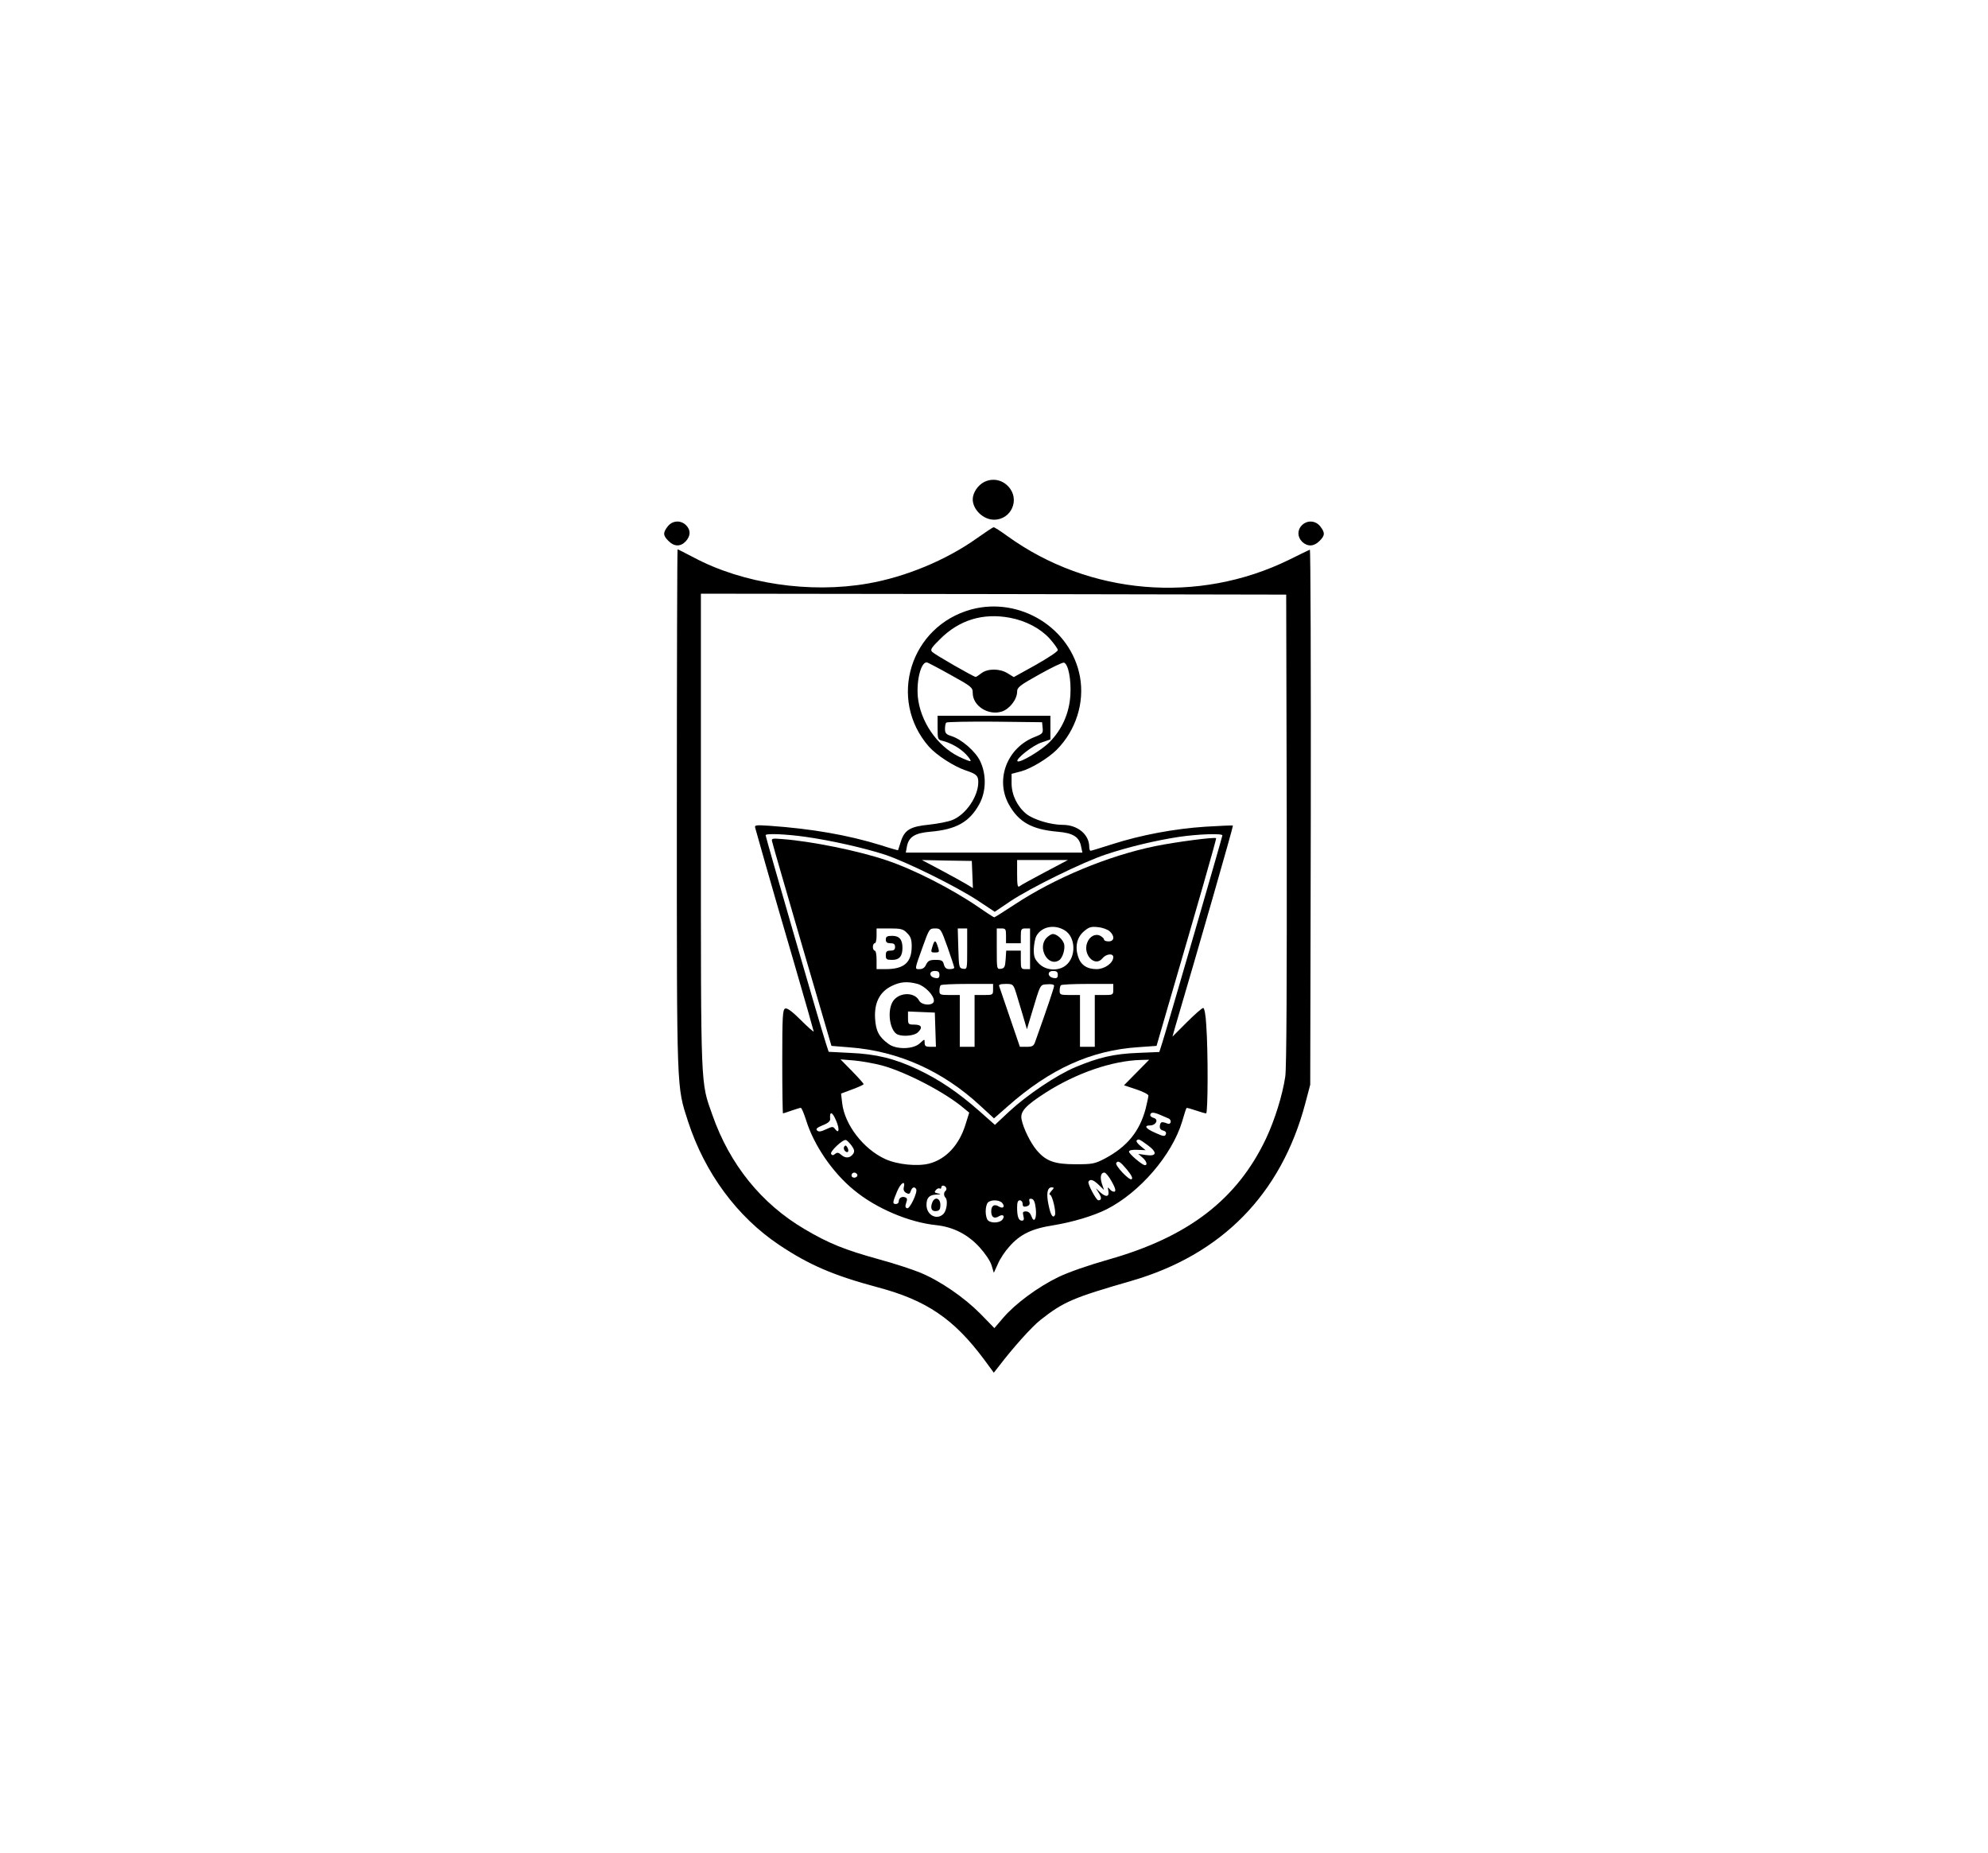 <?xml version="1.0" standalone="no"?>
<!DOCTYPE svg PUBLIC "-//W3C//DTD SVG 20010904//EN"
 "http://www.w3.org/TR/2001/REC-SVG-20010904/DTD/svg10.dtd">
<svg version="1.0" xmlns="http://www.w3.org/2000/svg"
 width="1075pt" height="1002pt" viewBox="0 0 1075 1002"
 preserveAspectRatio="xMidYMid meet">

<g transform="translate(0,1002) scale(0.1,-0.1)"
fill="#000000" stroke="none">
<path d="M5322 7414 c-35 -18 -62 -59 -62 -94 0 -55 57 -110 115 -110 94 0
142 110 78 179 -35 38 -86 47 -131 25z"/>
<path d="M3611 7174 c-27 -34 -26 -50 4 -79 30 -31 65 -32 93 -2 27 29 28 61
2 87 -29 29 -74 26 -99 -6z"/>
<path d="M7040 7180 c-26 -26 -25 -64 2 -90 29 -27 64 -25 93 5 30 29 31 45 4
79 -25 32 -70 35 -99 6z"/>
<path d="M5280 7108 c-163 -116 -384 -208 -587 -243 -314 -55 -676 -1 -942
141 -46 24 -85 44 -87 44 -2 0 -4 -634 -4 -1408 0 -1549 -2 -1491 61 -1687 91
-278 265 -514 492 -666 163 -109 294 -165 532 -229 264 -70 412 -170 576 -390
l53 -72 26 33 c76 100 178 214 226 252 126 99 175 120 494 212 488 142 808
469 938 958 l27 102 3 1448 c1 797 -1 1447 -5 1445 -5 -2 -55 -26 -113 -55
-491 -240 -1079 -191 -1522 128 -37 27 -71 49 -75 48 -5 0 -46 -28 -93 -61z
m1678 -1573 c1 -813 -1 -1294 -8 -1336 -15 -101 -57 -235 -104 -335 -156 -329
-420 -532 -851 -654 -109 -31 -216 -68 -272 -95 -111 -54 -233 -144 -298 -220
l-48 -56 -75 77 c-87 88 -217 178 -326 223 -41 17 -142 50 -223 72 -184 51
-270 85 -402 163 -233 137 -405 349 -499 618 -64 181 -62 122 -62 1534 l0
1284 1583 -2 1582 -3 3 -1270z"/>
<path d="M5253 6725 c-331 -90 -454 -486 -230 -742 42 -47 135 -107 200 -129
57 -19 67 -28 67 -63 0 -77 -67 -176 -141 -205 -22 -9 -79 -20 -126 -25 -102
-10 -132 -29 -152 -92 -8 -24 -14 -45 -15 -46 -1 -1 -44 11 -96 28 -175 54
-370 88 -598 104 -77 5 -83 4 -78 -12 3 -10 28 -99 56 -198 28 -99 98 -341
156 -538 57 -196 104 -361 104 -364 0 -4 -31 23 -69 61 -47 47 -74 67 -85 63
-14 -6 -16 -40 -16 -287 0 -154 2 -280 4 -280 2 0 23 7 46 15 23 8 46 15 50
15 5 0 17 -30 29 -67 42 -135 142 -282 258 -377 119 -99 298 -175 444 -190 94
-10 172 -50 236 -120 30 -33 58 -74 65 -98 l12 -40 22 48 c11 27 39 69 62 94
58 66 121 97 238 115 104 17 217 51 287 86 180 91 354 293 409 474 11 39 22
72 24 74 2 2 24 -4 50 -13 26 -9 51 -16 56 -16 10 0 11 333 1 473 -3 58 -10
97 -17 97 -6 0 -46 -35 -88 -77 l-78 -78 14 50 c118 399 316 1089 313 1091 -1
2 -69 -1 -150 -6 -166 -11 -345 -44 -504 -95 -60 -19 -111 -35 -115 -35 -5 0
-8 9 -8 21 0 67 -63 119 -143 119 -65 0 -158 28 -197 59 -49 40 -80 103 -80
166 l0 51 50 13 c54 14 148 71 194 117 104 105 151 254 126 394 -48 264 -324
435 -587 365z m207 -45 c87 -16 166 -58 216 -113 24 -27 44 -55 44 -62 0 -8
-54 -43 -119 -80 l-119 -66 -34 21 c-43 26 -107 26 -141 0 -14 -11 -28 -20
-31 -20 -11 0 -220 120 -235 135 -12 11 -6 22 41 68 104 105 233 144 378 117z
m-318 -310 c112 -62 118 -67 118 -97 0 -70 85 -124 158 -100 42 14 82 66 82
107 0 23 13 34 121 94 66 37 126 66 133 63 23 -9 39 -92 34 -175 -6 -99 -45
-186 -113 -255 -46 -46 -161 -114 -173 -103 -11 12 83 86 129 101 l49 17 0 64
0 64 -305 0 -305 0 0 -65 c0 -62 1 -65 28 -71 44 -11 95 -40 126 -73 16 -17
27 -33 24 -36 -2 -3 -32 9 -65 25 -118 59 -207 191 -220 323 -8 93 19 193 51
185 6 -2 64 -32 128 -68z m496 -286 c3 -28 -1 -32 -41 -48 -150 -57 -217 -229
-142 -365 53 -96 125 -136 264 -148 84 -7 117 -28 127 -80 l7 -33 -478 0 -477
0 6 33 c10 52 43 73 127 80 139 12 211 52 264 148 38 69 40 161 5 234 -25 52
-99 117 -155 135 -29 9 -35 16 -35 39 0 15 3 31 7 34 4 4 122 6 262 5 l256 -3
3 -31z m-1280 -589 c134 -19 313 -59 427 -96 117 -39 385 -171 502 -248 l92
-61 83 56 c107 72 396 214 518 254 123 41 270 76 395 95 102 15 235 20 235 8
0 -7 -304 -1057 -326 -1124 l-15 -47 -117 -5 c-128 -5 -210 -24 -337 -77 -102
-43 -261 -150 -358 -240 l-77 -72 -87 77 c-113 99 -213 167 -329 222 -125 59
-225 84 -366 90 l-117 6 -15 46 c-30 92 -326 1115 -326 1125 0 11 114 6 218
-9z m900 -204 l3 -73 -36 22 c-20 12 -82 46 -138 76 l-102 54 135 -3 135 -2 3
-74z m392 13 c-68 -36 -130 -70 -137 -76 -10 -8 -13 5 -13 66 l0 76 138 0 137
0 -125 -66z m-880 -1045 c131 -36 344 -147 443 -232 l28 -23 -21 -67 c-34
-108 -104 -184 -194 -208 -64 -17 -173 -6 -239 24 -118 54 -220 186 -233 303
l-6 51 61 23 c33 12 61 25 61 28 0 4 -28 35 -62 70 l-63 64 75 -6 c41 -4 109
-16 150 -27z m1376 -38 l-68 -69 66 -22 c36 -12 66 -27 66 -34 0 -6 -7 -38
-15 -71 -33 -123 -100 -205 -220 -269 -56 -29 -67 -31 -160 -31 -113 0 -160
17 -210 77 -33 39 -72 119 -81 166 -8 42 20 73 130 144 166 106 360 173 516
177 l44 1 -68 -69z m172 -248 c20 -8 15 -36 -5 -28 -32 12 -37 10 -41 -11 -2
-15 3 -23 18 -27 13 -3 18 -11 14 -20 -5 -13 -13 -12 -57 8 -53 23 -64 40 -26
40 30 1 45 32 19 40 -11 3 -20 10 -20 14 0 18 15 19 49 5 20 -9 42 -18 49 -21z
m-1796 -14 c19 -44 15 -72 -6 -44 -11 15 -15 15 -49 -1 -28 -13 -40 -15 -49
-6 -8 8 0 15 31 28 27 10 41 22 40 33 -4 46 12 41 33 -10z m82 -132 c16 -22
18 -32 10 -45 -16 -24 -42 -27 -65 -6 -15 13 -22 14 -33 5 -11 -9 -16 -9 -22
0 -7 13 64 80 80 75 6 -1 19 -15 30 -29z m1601 2 c55 -40 51 -63 -9 -54 l-41
6 23 -20 c22 -19 29 -41 13 -41 -14 0 -86 61 -86 73 0 8 16 11 45 10 l45 -2
-28 23 c-15 12 -24 25 -21 29 11 10 12 10 59 -24z m-111 -133 c25 -31 33 -47
25 -52 -13 -8 -91 75 -83 88 10 15 22 7 58 -36z m-1459 -25 c7 -12 -12 -24
-25 -16 -11 7 -4 25 10 25 5 0 11 -4 15 -9z m1377 -40 c19 -34 23 -51 15 -54
-7 -2 -18 3 -25 12 -12 14 -13 13 -9 -6 7 -34 -11 -38 -41 -12 l-26 24 16 -26
c16 -25 15 -39 -3 -39 -11 0 -60 91 -53 101 9 16 27 10 56 -18 l28 -27 -11 32
c-12 36 -7 62 13 62 7 0 25 -22 40 -49z m-1125 -32 c-3 -12 2 -23 13 -29 15
-8 20 -6 25 10 7 21 20 26 29 11 10 -16 -35 -110 -49 -104 -10 3 -11 11 -5 29
7 19 6 26 -5 30 -18 7 -35 -3 -35 -22 0 -8 -7 -14 -15 -14 -20 0 -19 8 6 68
20 48 47 63 36 21z m229 0 c3 -6 2 -14 -3 -18 -10 -7 -11 -26 0 -37 13 -13 7
-67 -10 -86 -35 -38 -93 -9 -93 47 0 39 15 55 55 56 24 1 25 3 7 6 -19 4 -21
7 -11 19 6 7 15 11 20 8 5 -3 9 0 9 5 0 14 17 14 26 0z m569 -19 c-10 -11 -13
-20 -7 -20 12 0 35 -97 26 -111 -11 -18 -23 2 -34 56 -13 61 -7 95 17 95 14 0
14 -3 -2 -20z m-84 -95 c6 -55 -10 -82 -24 -40 -6 16 -16 25 -29 25 -17 0 -19
-4 -14 -25 5 -18 2 -25 -8 -25 -18 0 -26 22 -26 71 0 28 4 39 15 39 8 0 15 -9
15 -19 0 -14 5 -18 21 -14 14 4 19 11 16 25 -4 14 -1 18 11 16 12 -2 19 -17
23 -53z m-181 30 c16 -20 4 -32 -18 -19 -25 16 -42 6 -42 -26 0 -32 17 -42 42
-26 22 13 34 1 18 -19 -15 -18 -61 -20 -78 -3 -7 7 -12 28 -12 48 0 20 5 41
12 48 17 17 63 15 78 -3z"/>
<path d="M4176 5467 c2 -12 76 -265 162 -562 l158 -540 99 -8 c263 -20 503
-128 705 -315 l75 -69 75 66 c229 202 450 302 705 319 l99 7 58 200 c172 589
267 920 264 923 -8 7 -216 -20 -329 -43 -254 -52 -543 -172 -761 -316 -58 -38
-107 -69 -110 -69 -2 0 -40 24 -83 54 -146 100 -353 206 -501 255 -150 51
-403 102 -559 114 -60 5 -63 4 -57 -16z m1581 -477 c60 -36 64 -144 6 -190
-40 -32 -107 -28 -144 9 -24 25 -29 37 -29 78 1 26 7 59 14 72 28 51 97 65
153 31z m243 -5 c29 -26 26 -55 -5 -55 -14 0 -25 4 -25 10 0 5 -9 14 -20 20
-26 14 -58 -2 -71 -37 -25 -65 42 -134 82 -85 20 25 59 29 59 7 0 -32 -47 -65
-90 -65 -53 0 -87 23 -101 70 -17 55 -4 104 33 135 27 23 39 26 75 22 24 -2
53 -13 63 -22z m-1095 -10 c19 -18 25 -35 25 -70 0 -89 -40 -125 -141 -125
l-49 0 0 50 c0 28 -4 50 -10 50 -5 0 -10 9 -10 20 0 11 5 20 10 20 6 0 10 18
10 40 l0 40 70 0 c62 0 74 -3 95 -25z m219 -77 c20 -57 36 -106 36 -110 0 -5
-11 -8 -25 -8 -18 0 -26 7 -31 25 -5 21 -12 25 -45 25 -32 0 -41 -5 -51 -25
-7 -17 -19 -25 -35 -25 -28 0 -29 -6 17 122 34 95 36 98 66 98 31 0 32 -2 68
-102z m106 -9 c0 -109 0 -110 -22 -107 -22 3 -23 8 -26 111 l-3 107 26 0 25 0
0 -111z m210 71 l0 -40 40 0 40 0 0 40 c0 36 3 40 25 40 l25 0 0 -110 0 -110
-25 0 c-23 0 -25 3 -25 50 l0 50 -39 0 -40 0 -3 -47 c-3 -41 -6 -48 -25 -51
-23 -3 -23 -2 -23 107 l0 111 25 0 c23 0 25 -4 25 -40z m-360 -211 c0 -15 -5
-20 -22 -17 -34 5 -37 38 -4 38 20 0 26 -5 26 -21z m640 0 c0 -15 -5 -20 -22
-17 -34 5 -37 38 -4 38 20 0 26 -5 26 -21z m-758 -49 c40 -12 88 -61 88 -91 0
-28 -65 -27 -80 1 -27 51 -117 44 -145 -10 -29 -56 -11 -158 30 -174 31 -12
88 -6 107 11 29 26 22 43 -17 43 -33 0 -35 2 -35 35 l0 36 73 -3 72 -3 3 -92
3 -93 -31 0 c-24 0 -30 4 -30 22 0 21 0 21 -26 -3 -35 -33 -128 -35 -170 -3
-51 37 -68 70 -72 137 -5 84 24 143 88 175 48 24 85 27 142 12z m408 -30 c0
-29 -1 -30 -50 -30 l-50 0 0 -140 0 -140 -40 0 -40 0 0 140 0 140 -55 0 c-51
0 -55 2 -55 23 0 13 3 27 7 30 3 4 69 7 145 7 l138 0 0 -30z m124 -17 c8 -27
25 -82 37 -123 l22 -75 24 80 c51 170 46 160 86 163 23 2 37 -1 37 -8 0 -9
-31 -103 -102 -302 -8 -24 -16 -28 -46 -28 l-37 0 -54 158 c-29 86 -56 163
-58 170 -4 8 7 12 35 12 39 0 41 -1 56 -47z m526 17 c0 -29 -1 -30 -50 -30
l-50 0 0 -140 0 -140 -40 0 -40 0 0 140 0 140 -55 0 c-51 0 -55 2 -55 23 0 13
3 27 7 30 3 4 69 7 145 7 l138 0 0 -30z"/>
<path d="M5660 4950 c-53 -53 7 -161 67 -122 19 12 34 61 27 88 -7 25 -39 54
-61 54 -7 0 -22 -9 -33 -20z"/>
<path d="M4790 4940 c0 -15 7 -20 25 -20 18 0 25 -5 25 -20 0 -15 -7 -20 -25
-20 -20 0 -25 -5 -25 -25 0 -22 4 -25 35 -25 38 0 55 20 55 65 0 45 -17 65
-55 65 -28 0 -35 -4 -35 -20z"/>
<path d="M5043 4905 c-11 -34 -10 -35 14 -35 21 0 23 3 17 23 -14 46 -20 48
-31 12z"/>
<path d="M4565 3820 c-4 -6 -2 -17 4 -23 15 -15 25 -2 13 19 -7 12 -11 13 -17
4z"/>
<path d="M5041 3518 c-12 -31 -3 -50 23 -46 16 2 21 10 21 33 0 38 -31 47 -44
13z"/>
</g>
</svg>
